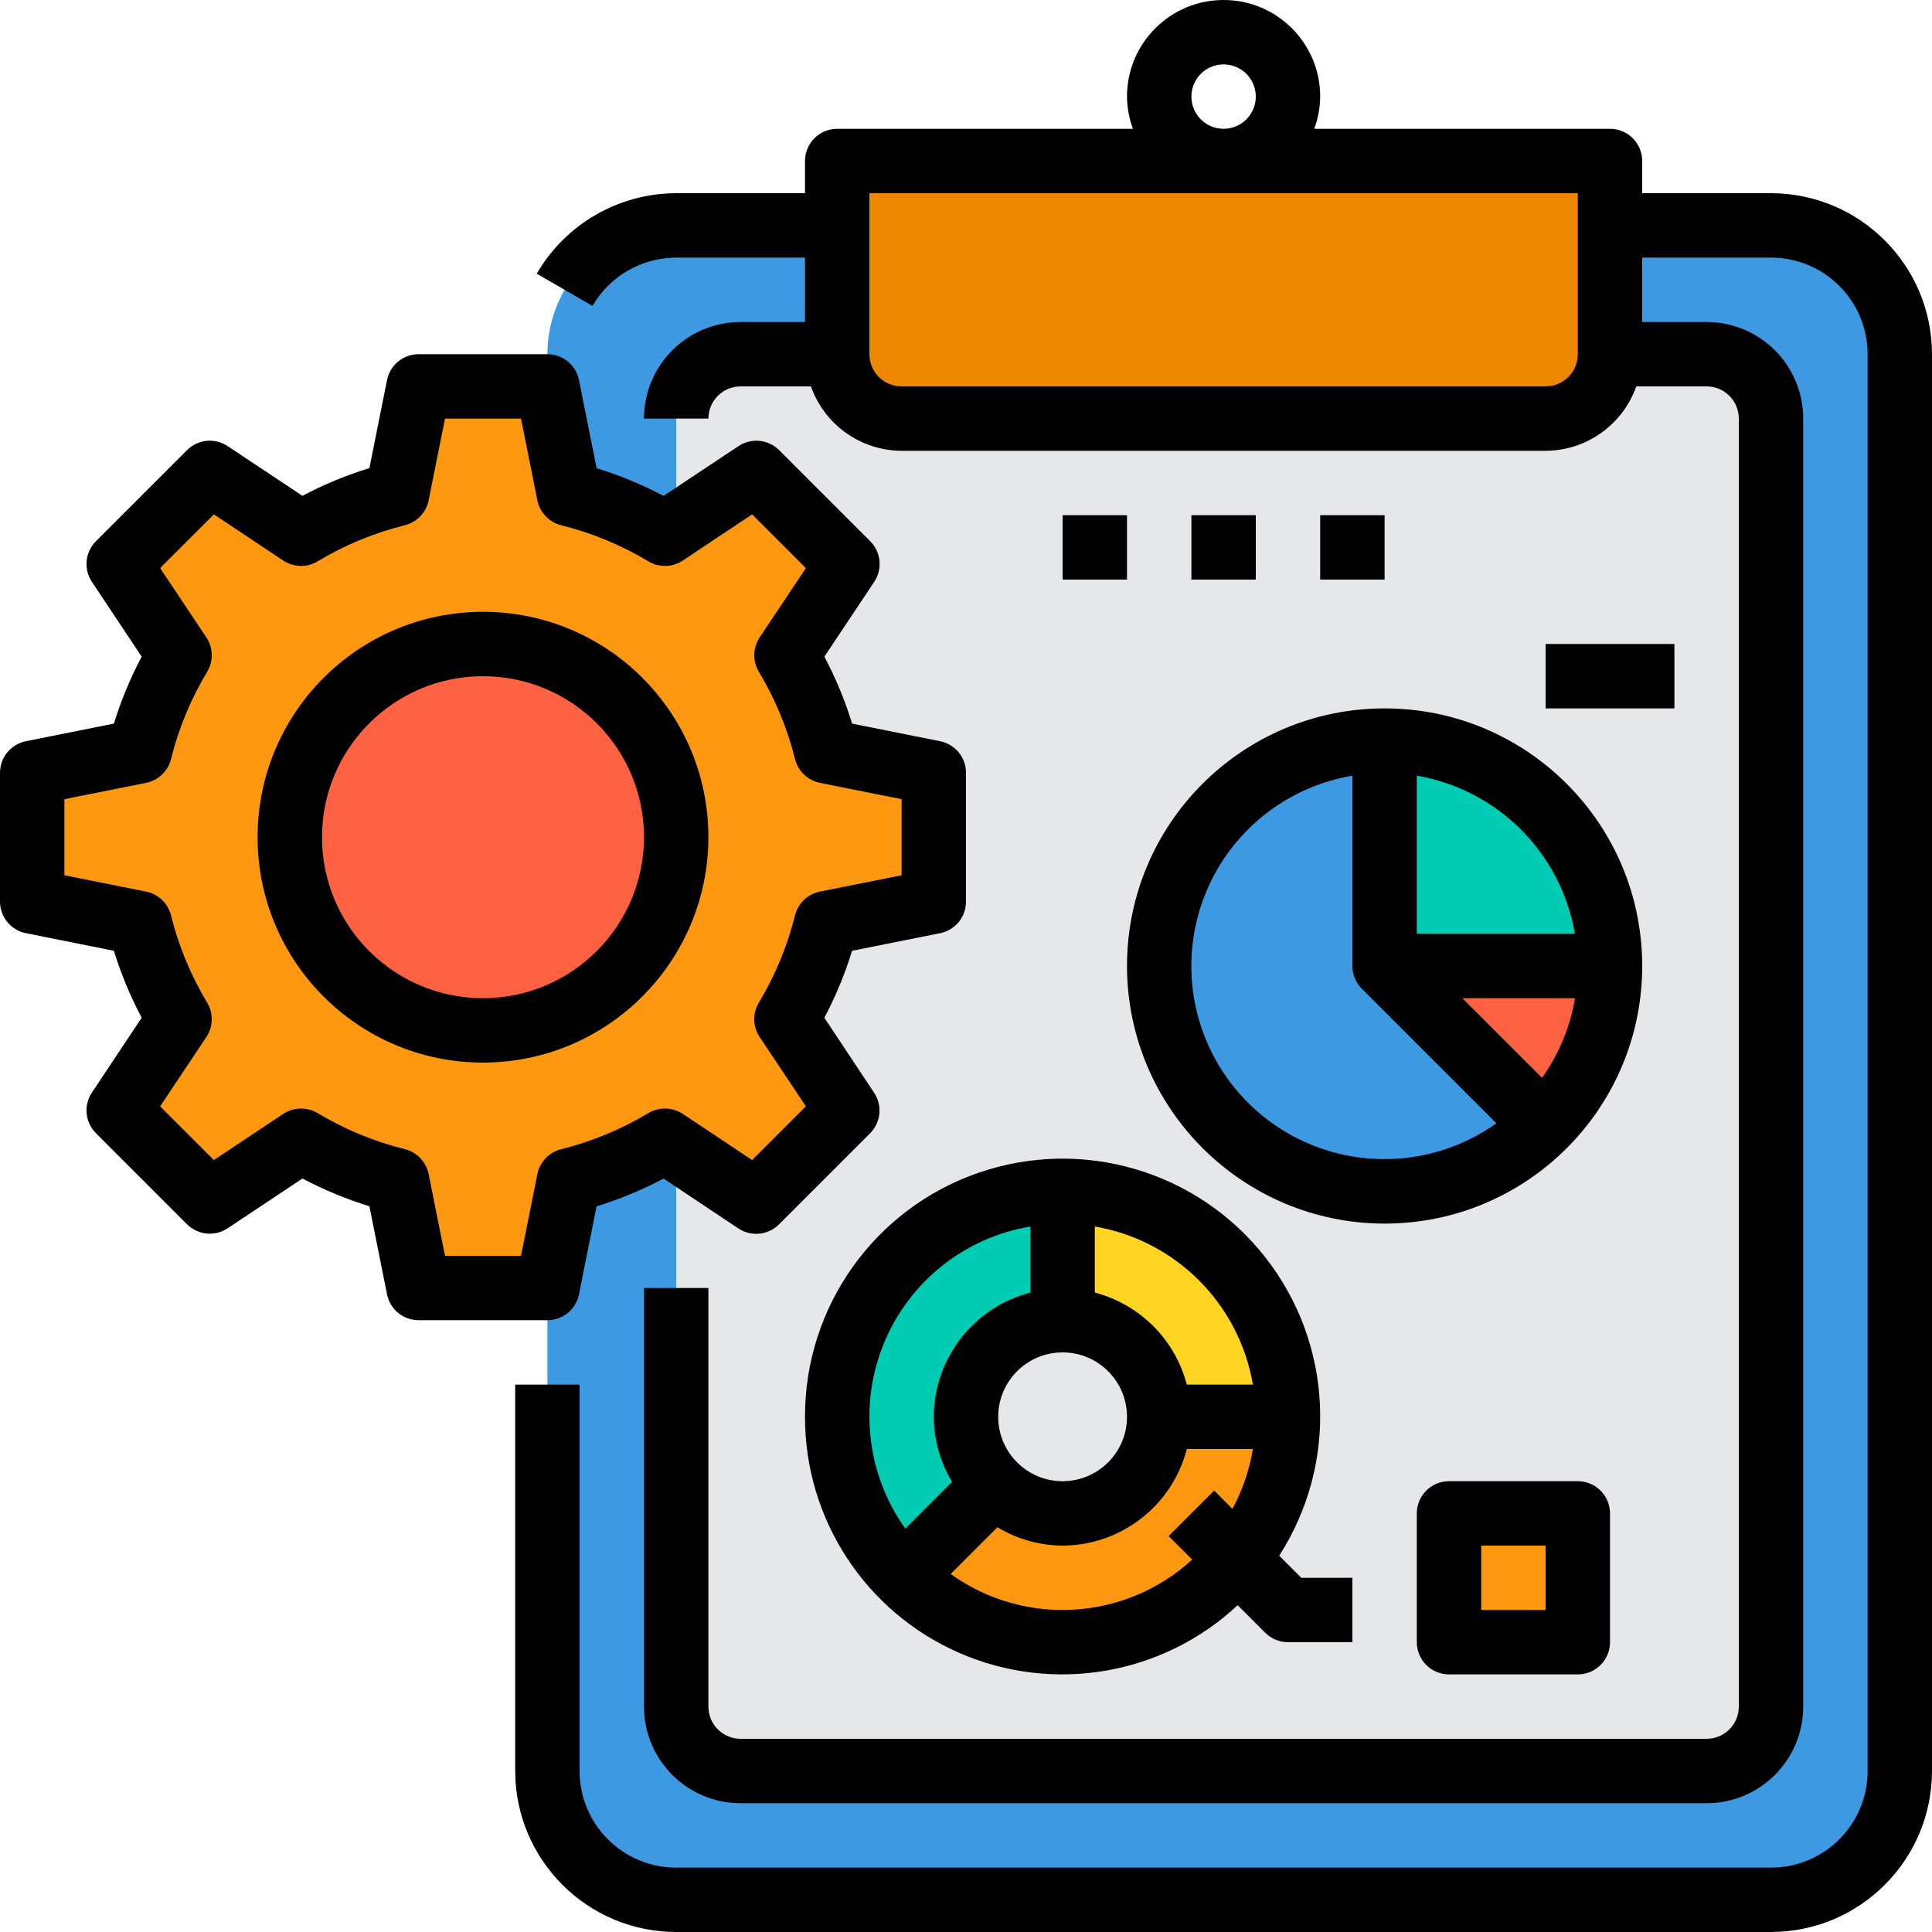 <svg height="480pt" viewBox="0 0 480 480" width="480pt" xmlns="http://www.w3.org/2000/svg"><path d="m168 56h272c17.672 0 32 14.328 32 32v352c0 17.672-14.328 32-32 32h-272c-17.672 0-32-14.328-32-32v-352c0-17.672 14.328-32 32-32zm0 0" fill="#3d9ae2"/><path d="m440 104v320c-.027 8.824-7.176 15.973-16 16h-240c-8.824-.027-15.973-7.176-16-16v-320c.027-8.824 7.176-15.973 16-16h24c.027 8.824 7.176 15.973 16 16h160c8.824-.027 15.973-7.176 16-16h24c8.824.027 15.973 7.176 16 16zm0 0" fill="#e6e7e8"/><path d="m264 328c13.254 0 24 10.746 24 24s-10.746 24-24 24-24-10.746-24-24 10.746-24 24-24zm0 0" fill="#e6e7e8"/><path d="m320 352h-32c0-13.254-10.746-24-24-24v-32c30.93 0 56 25.07 56 56zm0 0" fill="#ffd422"/><path d="m264 296v32c-9.699.008-18.441 5.855-22.152 14.82-3.711 8.961-1.664 19.277 5.191 26.141l-22.641 22.641c-16.016-16.016-20.809-40.105-12.141-61.031 8.668-20.93 29.09-34.57 51.742-34.57zm0 0" fill="#00ccb3"/><path d="m360 376h32v32h-32zm0 0" fill="#ff9811"/><path d="m320 352c0 22.652-13.641 43.074-34.57 51.742-20.926 8.668-45.016 3.875-61.031-12.141l22.641-22.641c6.863 6.855 17.18 8.902 26.141 5.191 8.965-3.711 14.812-12.453 14.82-22.152zm0 0" fill="#ff9811"/><path d="m400 240c.039 14.859-5.867 29.117-16.398 39.602l-39.602-39.602zm0 0" fill="#ff6243"/><path d="m400 240h-56v-56c30.93 0 56 25.07 56 56zm0 0" fill="#00ccb3"/><path d="m300.641 204.641c10.582-13.094 26.527-20.684 43.359-20.641v56l39.602 39.602c-21.137 20.809-54.828 21.531-76.836 1.648-22.008-19.887-24.695-53.48-6.125-76.609zm0 0" fill="#3d9ae2"/><path d="m400 56v32c-.027 8.824-7.176 15.973-16 16h-160c-8.824-.027-15.973-7.176-16-16v-48h192zm0 0" fill="#ee8700"/><path d="m232 224v-32l-26.719-5.359c-2.102-8.398-5.445-16.434-9.922-23.84l15.121-22.723-22.559-22.559-22.723 15.121c-7.406-4.477-15.441-7.82-23.84-9.922l-5.359-26.719h-32l-5.359 26.719c-8.398 2.102-16.434 5.445-23.84 9.922l-22.723-15.121-22.559 22.559 15.121 22.723c-4.477 7.406-7.82 15.441-9.922 23.84l-26.719 5.359v32l26.719 5.359c2.102 8.398 5.445 16.434 9.922 23.84l-15.121 22.723 22.559 22.559 22.723-15.121c7.406 4.477 15.441 7.82 23.84 9.922l2.16 10.719 3.199 16h32l5.359-26.719c8.398-2.102 16.434-5.445 23.84-9.922l22.723 15.121 22.559-22.559-15.121-22.723c4.477-7.406 7.82-15.441 9.922-23.84zm0 0" fill="#ff9811"/><path d="m168 208c0 26.508-21.492 48-48 48s-48-21.492-48-48 21.492-48 48-48 48 21.492 48 48zm0 0" fill="#ff6243"/><path d="m440 48h-32v-8c0-4.418-3.582-8-8-8h-73.473c.949-2.562 1.445-5.27 1.473-8 0-13.254-10.746-24-24-24s-24 10.746-24 24c.027 2.73.523 5.438 1.473 8h-73.473c-4.418 0-8 3.582-8 8v8h-32c-14.285.027-27.48 7.641-34.648 20l13.848 8c4.309-7.414 12.227-11.98 20.801-12h32v16h-16c-13.254 0-24 10.746-24 24h16c0-4.418 3.582-8 8-8h17.473c3.379 9.555 12.395 15.957 22.527 16h160c10.133-.043 19.148-6.445 22.527-16h17.473c4.418 0 8 3.582 8 8v320c0 4.418-3.582 8-8 8h-240c-4.418 0-8-3.582-8-8v-104h-16v104c0 13.254 10.746 24 24 24h240c13.254 0 24-10.746 24-24v-320c0-13.254-10.746-24-24-24h-16v-16h32c13.254 0 24 10.746 24 24v352c0 13.254-10.746 24-24 24h-272c-13.254 0-24-10.746-24-24v-96h-16v96c.027 22.082 17.918 39.973 40 40h272c22.082-.027 39.973-17.918 40-40v-352c-.027-22.082-17.918-39.973-40-40zm-144-24c0-4.418 3.582-8 8-8s8 3.582 8 8-3.582 8-8 8-8-3.582-8-8zm96 64c0 4.418-3.582 8-8 8h-160c-4.418 0-8-3.582-8-8v-40h176zm0 0"/><path d="m296 128h16v16h-16zm0 0"/><path d="m328 128h16v16h-16zm0 0"/><path d="m264 128h16v16h-16zm0 0"/><path d="m344 304c35.348 0 64-28.652 64-64s-28.652-64-64-64-64 28.652-64 64c.039 35.328 28.672 63.961 64 64zm19.312-56h28c-1.203 7.125-4.004 13.883-8.199 19.77zm28-16h-39.312v-39.281c20.102 3.438 35.844 19.18 39.281 39.281zm-55.312-39.281v47.281c-.004 2.125.844 4.168 2.352 5.664l33.418 33.414c-16.086 11.461-37.547 11.887-54.074 1.082-16.527-10.809-24.742-30.641-20.695-49.969s19.523-34.203 39-37.473zm0 0"/><path d="m200 352c-.039 25.461 15.043 48.516 38.387 58.684 23.344 10.164 50.496 5.5 69.109-11.875l6.848 6.848c1.5 1.5 3.535 2.344 5.656 2.344h16v-16h-12.688l-5.496-5.496c14.773-22.957 13.363-52.758-3.52-74.211-16.879-21.457-45.512-29.844-71.301-20.883-25.789 8.957-43.055 33.289-42.996 60.59zm48 0c0-8.836 7.164-16 16-16s16 7.164 16 16-7.164 16-16 16-16-7.164-16-16zm8-47.281v16.418c-14.086 3.637-23.945 16.316-24 30.863.027 5.695 1.594 11.277 4.535 16.152l-11.613 11.617c-9.605-13.441-11.598-30.883-5.277-46.145 6.32-15.262 20.062-26.188 36.355-28.906zm45.656 65.602-11.312 11.312 5.848 5.848c-16.637 15.23-41.668 16.723-60 3.574l11.617-11.613c4.887 2.953 10.48 4.531 16.191 4.559 14.547-.055 27.227-9.914 30.863-24h16.418c-.863 5.207-2.582 10.234-5.09 14.879zm9.625-26.32h-16.418c-2.926-11.195-11.668-19.938-22.863-22.863v-16.418c20.102 3.438 35.844 19.18 39.281 39.281zm0 0"/><path d="m384 160h32v16h-32zm0 0"/><path d="m360 368c-4.418 0-8 3.582-8 8v32c0 4.418 3.582 8 8 8h32c4.418 0 8-3.582 8-8v-32c0-4.418-3.582-8-8-8zm24 32h-16v-16h16zm0 0"/><path d="m143.84 321.602 4.383-21.898c5.75-1.773 11.32-4.078 16.641-6.887l18.586 12.383c3.172 2.113 7.391 1.695 10.086-1l22.633-22.633c2.691-2.695 3.113-6.914 1-10.086l-12.367-18.625c2.82-5.312 5.129-10.883 6.895-16.633l21.906-4.383c3.723-.762 6.398-4.039 6.398-7.84v-32c0-3.801-2.676-7.078-6.398-7.84l-21.898-4.383c-1.766-5.75-4.074-11.32-6.895-16.633l12.391-18.594c2.113-3.172 1.695-7.391-1-10.086l-22.633-22.633c-2.695-2.691-6.914-3.113-10.086-1l-18.617 12.367c-5.32-2.809-10.891-5.113-16.641-6.887l-4.383-21.914c-.762-3.723-4.039-6.398-7.84-6.398h-32c-3.801 0-7.078 2.676-7.84 6.398l-4.383 21.898c-5.75 1.77-11.32 4.078-16.641 6.887l-18.586-12.352c-3.172-2.113-7.391-1.691-10.086 1l-22.633 22.633c-2.691 2.695-3.113 6.914-1 10.086l12.367 18.594c-2.82 5.312-5.129 10.883-6.895 16.633l-21.906 4.383c-3.723.762-6.398 4.039-6.398 7.84v32c0 3.801 2.676 7.078 6.398 7.84l21.898 4.383c1.77 5.75 4.082 11.32 6.902 16.633l-12.367 18.594c-2.113 3.172-1.691 7.391 1 10.086l22.633 22.633c2.695 2.691 6.914 3.113 10.086 1l18.586-12.367c5.32 2.809 10.891 5.117 16.641 6.887l4.383 21.914c.762 3.723 4.039 6.398 7.84 6.398h32c3.801 0 7.078-2.676 7.84-6.398zm-10.336-29.859-4.062 20.258h-18.883l-4.062-20.289c-.605-3.035-2.902-5.449-5.902-6.199-7.637-1.895-14.941-4.922-21.684-8.977-2.656-1.57-5.98-1.492-8.559.207l-17.215 11.465-13.352-13.344 11.48-17.215c1.715-2.574 1.793-5.91.199-8.559-4.059-6.742-7.086-14.047-8.984-21.684-.75-2.996-3.16-5.297-6.191-5.902l-20.289-4.055v-18.898l20.289-4.055c3.031-.605 5.441-2.906 6.191-5.902 1.898-7.637 4.926-14.941 8.984-21.684 1.594-2.648 1.516-5.984-.199-8.559l-11.48-17.215 13.352-13.344 17.215 11.465c2.574 1.719 5.906 1.797 8.559.207 6.742-4.055 14.047-7.082 21.684-8.977 3-.75 5.297-3.164 5.902-6.199l4.062-20.289h18.883l4.062 20.289c.605 3.035 2.902 5.449 5.902 6.199 7.633 1.898 14.941 4.926 21.684 8.977 2.652 1.59 5.984 1.512 8.559-.207l17.215-11.465 13.352 13.352-11.48 17.207c-1.715 2.574-1.793 5.91-.199 8.559 4.059 6.742 7.086 14.047 8.984 21.684.75 2.996 3.16 5.297 6.191 5.902l20.289 4.055v18.898l-20.289 4.055c-3.031.605-5.441 2.906-6.191 5.902-1.898 7.637-4.926 14.941-8.984 21.684-1.594 2.648-1.516 5.984.199 8.559l11.48 17.207-13.352 13.352-17.215-11.465c-2.578-1.707-5.902-1.785-8.559-.207-6.742 4.051-14.051 7.078-21.684 8.977-3 .75-5.297 3.164-5.902 6.199zm0 0"/><path d="m176 208c0-30.93-25.07-56-56-56s-56 25.07-56 56 25.07 56 56 56c30.914-.035 55.965-25.086 56-56zm-56 40c-22.09 0-40-17.91-40-40s17.91-40 40-40 40 17.91 40 40c-.027 22.082-17.918 39.973-40 40zm0 0"/></svg>